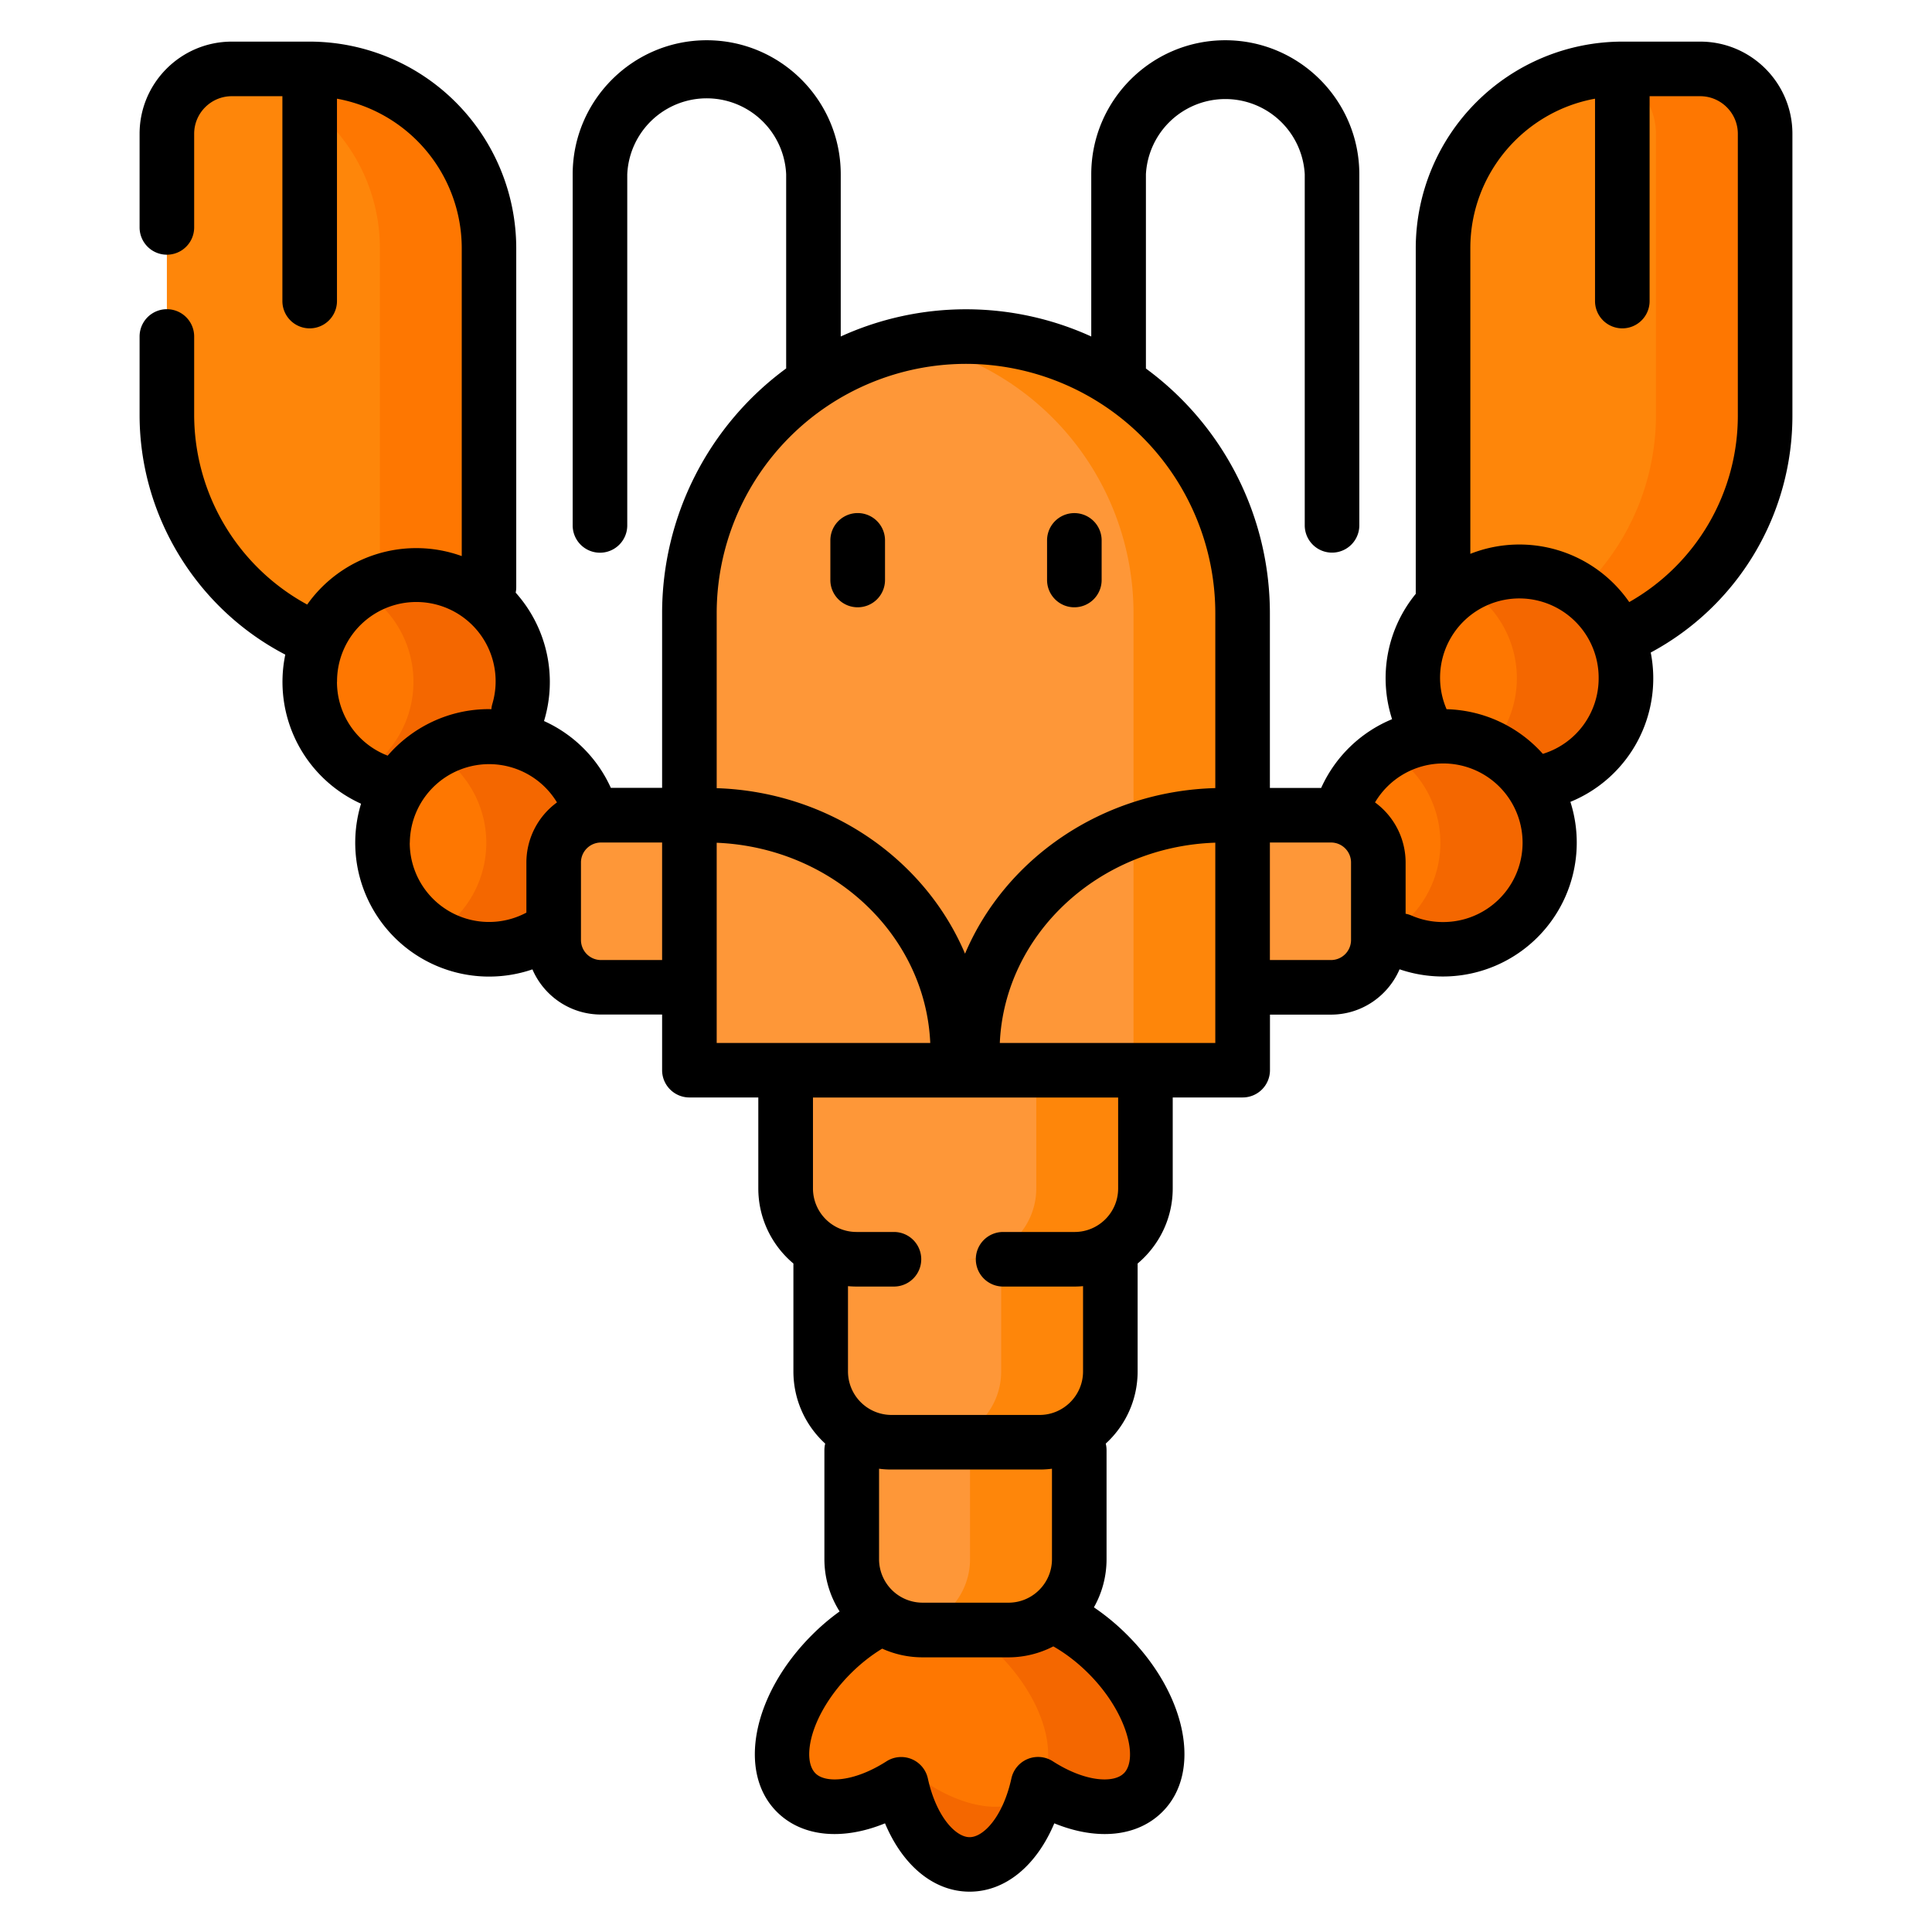 <svg width="24" height="24" fill="none" xmlns="http://www.w3.org/2000/svg">
  <defs/>
  <path d="M17.926 8.169h.988a3.013 3.013 0 003.013-3.012V1.662a.806.806 0 00-.806-.806h-.968c-1.23 0-2.227.997-2.227 2.226V8.17z" fill="#FE860A"/>
  <path d="M21.12.856h-.967c-.083 0-.164.004-.244.013a.806.806 0 01.662.793v3.495a3.012 3.012 0 01-2.645 2.989v.023h.988a3.013 3.013 0 003.013-3.012V1.662a.806.806 0 00-.806-.806z" fill="#FE7701"/>
  <path d="M18.875 9.748a1.323 1.323 0 100-2.645 1.323 1.323 0 000 2.645z" fill="#FE7701"/>
  <path d="M18.875 7.102c-.248 0-.48.069-.678.187a1.322 1.322 0 010 2.272 1.323 1.323 0 10.678-2.458z" fill="#F46700"/>
  <path d="M17.926 11.793a1.323 1.323 0 100-2.645 1.323 1.323 0 000 2.645z" fill="#FE7701"/>
  <path d="M17.926 9.148c-.248 0-.48.068-.678.187a1.322 1.322 0 010 2.271 1.323 1.323 0 10.678-2.458z" fill="#F46700"/>
  <path d="M6.074 8.169h-.988a3.013 3.013 0 01-3.013-3.012V1.662c0-.445.361-.806.806-.806h.968c1.23 0 2.227.997 2.227 2.226V8.17z" fill="#FE860A"/>
  <path d="M3.847.856H2.88a.81.81 0 00-.144.013 2.227 2.227 0 011.983 2.213v5.064c.12.015.243.023.368.023h.988V3.082c0-1.23-.997-2.226-2.227-2.226z" fill="#FE7701"/>
  <path d="M5.17 9.793a1.323 1.323 0 100-2.645 1.323 1.323 0 000 2.645z" fill="#FE7701"/>
  <path d="M5.17 7.148c-.248 0-.48.068-.678.187a1.322 1.322 0 010 2.27 1.323 1.323 0 10.678-2.458z" fill="#F46700"/>
  <path d="M6.725 11.622a1.323 1.323 0 11.567-1.67" fill="#FE7701"/>
  <path d="M6.074 9.148c-.247 0-.48.068-.678.187a1.322 1.322 0 010 2.271 1.323 1.323 0 10.678-2.458z" fill="#F46700"/>
  <path d="M9.586 12.265h-2.12a.59.59 0 01-.588-.587v-.964a.59.59 0 01.588-.587h2.12a.59.59 0 01.587.587v.964a.59.59 0 01-.587.587zM14.414 12.265h2.12a.59.59 0 00.588-.587v-.964a.59.59 0 00-.588-.587h-2.12a.59.59 0 00-.588.587v.964a.59.59 0 00.588.587z" fill="#FE9738"/>
  <path d="M13.763 20.55c-.595-.595-1.364-.79-1.718-.437-.354-.354-1.123-.158-1.718.437s-.79 1.365-.437 1.718c.276.276.804.218 1.305-.103.128.582.46.996.85.996.39 0 .723-.415.85-.996.502.32 1.03.38 1.305.103.354-.353.158-1.123-.437-1.718z" fill="#FE7701"/>
  <g fill="#F46700">
    <path d="M9.839 22.165l-.022.013a.556.556 0 00.038.052l-.016-.065zM13.763 20.55c-.595-.595-1.364-.79-1.718-.437-.16-.16-.403-.207-.678-.157.334.061.713.268 1.04.594.549.549.758 1.246.51 1.628.495.309 1.012.362 1.283.09.354-.353.158-1.123-.437-1.718zM12.844 22.268c-.275.276-.803.218-1.305-.103-.04.18-.098.342-.172.482.166.315.408.514.678.514.375 0 .697-.384.834-.931a.574.574 0 01-.035.038z"/>
  </g>
  <path d="M12.527 20.249H11.46a.88.88 0 01-.88-.88v-3.59h2.827v3.59a.88.88 0 01-.88.88z" fill="#FE9738"/>
  <path d="M12.05 15.779v3.59a.879.879 0 01-.735.867.879.879 0 00.145.013h1.067a.88.88 0 00.88-.88v-3.59H12.05z" fill="#FE860A"/>
  <path d="M12.914 17.916h-1.84a.88.88 0 01-.879-.879v-3.59h3.598v3.59a.88.88 0 01-.88.88z" fill="#FE9738"/>
  <path d="M12.437 13.447v3.59a.88.88 0 01-.88.88h1.357a.88.88 0 00.88-.88v-3.59h-1.357z" fill="#FE860A"/>
  <path d="M13.35 15.643h-2.712a.88.88 0 01-.88-.88v-3.59h4.47v3.59a.88.88 0 01-.879.88z" fill="#FE9738"/>
  <path d="M12.873 11.173v3.59a.88.88 0 01-.88.88h1.356a.88.88 0 00.88-.88v-3.59h-1.356z" fill="#FE860A"/>
  <path d="M15.436 13.295H8.563V7.618a3.436 3.436 0 116.873 0v5.677z" fill="#FE9738"/>
  <path d="M12 4.181a3.45 3.45 0 00-.678.068 3.437 3.437 0 012.759 3.369v5.677h1.356V7.618A3.436 3.436 0 0012 4.18z" fill="#FE860A"/>
  <path d="M21.12.517h-.967a2.569 2.569 0 00-2.566 2.566v4.294a1.653 1.653 0 00-.294 1.557c-.385.159-.703.46-.881.854h-.637v-2.17a3.772 3.772 0 00-1.54-3.04V2.164a.988.988 0 011.973 0v4.362a.339.339 0 00.678 0V2.165c0-.918-.747-1.665-1.665-1.665s-1.665.747-1.665 1.665V4.18a3.751 3.751 0 00-3.112 0V2.165C10.444 1.247 9.697.5 8.779.5s-1.665.747-1.665 1.665v4.362a.339.339 0 00.678 0V2.165a.988.988 0 011.974 0v2.412a3.772 3.772 0 00-1.541 3.04v2.17h-.637a1.659 1.659 0 00-.83-.83 1.664 1.664 0 00-.352-1.595.34.34 0 00.007-.067V3.082A2.569 2.569 0 003.847.517H2.88c-.632 0-1.146.513-1.146 1.145v1.163a.339.339 0 00.678 0V1.662c0-.258.21-.467.468-.467h.628V3.74a.339.339 0 00.678 0V1.226a1.89 1.89 0 011.55 1.857v3.825a1.66 1.66 0 00-1.92.602 2.687 2.687 0 01-1.404-2.353V4.18a.339.339 0 00-.678 0v.976c0 1.248.706 2.402 1.81 2.976a1.661 1.661 0 00.941 1.852 1.663 1.663 0 002.129 2.058c.142.33.47.561.852.561h.759v.691c0 .187.152.339.339.339h.856v1.13c0 .374.17.71.436.933v1.34c0 .355.152.675.395.897a.34.34 0 00-.01.08v1.355c0 .239.07.461.189.65-.12.086-.235.184-.343.292-.738.738-.93 1.704-.437 2.197.313.313.815.359 1.344.143.221.527.608.849 1.051.849.443 0 .83-.322 1.052-.849.529.216 1.03.17 1.343-.143.494-.493.302-1.459-.437-2.197a2.824 2.824 0 00-.414-.343c.1-.177.157-.381.157-.599v-1.355a.34.34 0 00-.01-.08c.243-.222.396-.542.396-.897v-1.34c.266-.224.436-.559.436-.933v-1.13h.868a.339.339 0 00.34-.339v-.69h.758c.382 0 .71-.233.852-.563a1.663 1.663 0 002.122-2.08 1.657 1.657 0 00.998-1.855 3.336 3.336 0 001.76-2.95V1.662c0-.632-.514-1.145-1.145-1.145zM12 4.52a3.1 3.1 0 013.097 3.098V9.79c-1.41.038-2.61.88-3.109 2.057-.496-1.171-1.686-2.01-3.085-2.056V7.618A3.1 3.1 0 0112 4.52zM4.187 8.47a.985.985 0 111.93.271.34.34 0 00-.013.069l-.03-.001c-.502 0-.953.225-1.258.578a.981.981 0 01-.63-.917zm.904 2a.985.985 0 011.828-.502.925.925 0 00-.38.746v.623a.985.985 0 01-1.449-.867zm2.375 1.456a.249.249 0 01-.249-.248v-.964c0-.137.112-.248.249-.248h.759v1.46h-.76zm1.437-1.457c1.437.059 2.593 1.143 2.653 2.487H8.903v-2.487zm5.057 11.56c-.122.123-.474.112-.882-.15a.339.339 0 00-.514.213c-.104.474-.345.73-.519.73-.174 0-.415-.256-.519-.73a.339.339 0 00-.514-.212c-.408.261-.76.272-.882.149-.082-.082-.1-.245-.049-.446.067-.262.244-.551.486-.793.122-.122.254-.226.392-.31.153.069.322.108.501.108h1.068c.2 0 .39-.05.557-.136.153.087.304.203.438.338.472.472.623 1.053.438 1.239zm-.892-2.66c0 .298-.242.54-.54.54H11.46a.541.541 0 01-.54-.54v-1.124c.05.007.102.01.155.01h1.838c.053 0 .104-.003.155-.01v1.124zm.822-4.605c0 .298-.243.54-.54.54h-.889a.339.339 0 000 .678h.888c.036 0 .07-.002.105-.005v1.06c0 .298-.243.54-.54.54h-1.84a.541.541 0 01-.54-.54v-1.06c.034.003.07.005.105.005h.466a.339.339 0 000-.678h-.466a.541.541 0 01-.54-.54v-1.13h3.791v1.13zm-1.47-1.808c.06-1.352 1.23-2.44 2.677-2.488v2.488h-2.676zm4.363-1.278a.249.249 0 01-.249.248h-.759v-1.46h.76c.136 0 .248.111.248.248v.964zm1.143-.224a.975.975 0 01-.39-.08.34.34 0 00-.075-.023v-.637a.925.925 0 00-.38-.746.985.985 0 11.845 1.486zm1.239-2.09a1.658 1.658 0 00-1.195-.554.985.985 0 111.889-.385.98.98 0 01-.694.94zm2.423-4.207a2.66 2.66 0 01-1.349 2.322 1.66 1.66 0 00-1.974-.599V3.083c0-.926.669-1.697 1.549-1.857V3.74a.339.339 0 00.678 0V1.195h.628c.258 0 .468.21.468.467v3.495z" fill="#000"/>
  <path d="M10.654 7.544a.339.339 0 00.34-.34v-.491a.339.339 0 00-.679 0v.492c0 .187.152.339.34.339zM13.346 7.544a.339.339 0 00.339-.34v-.491a.339.339 0 00-.678 0v.492c0 .187.152.339.339.339z" fill="#000"/>
</svg>
